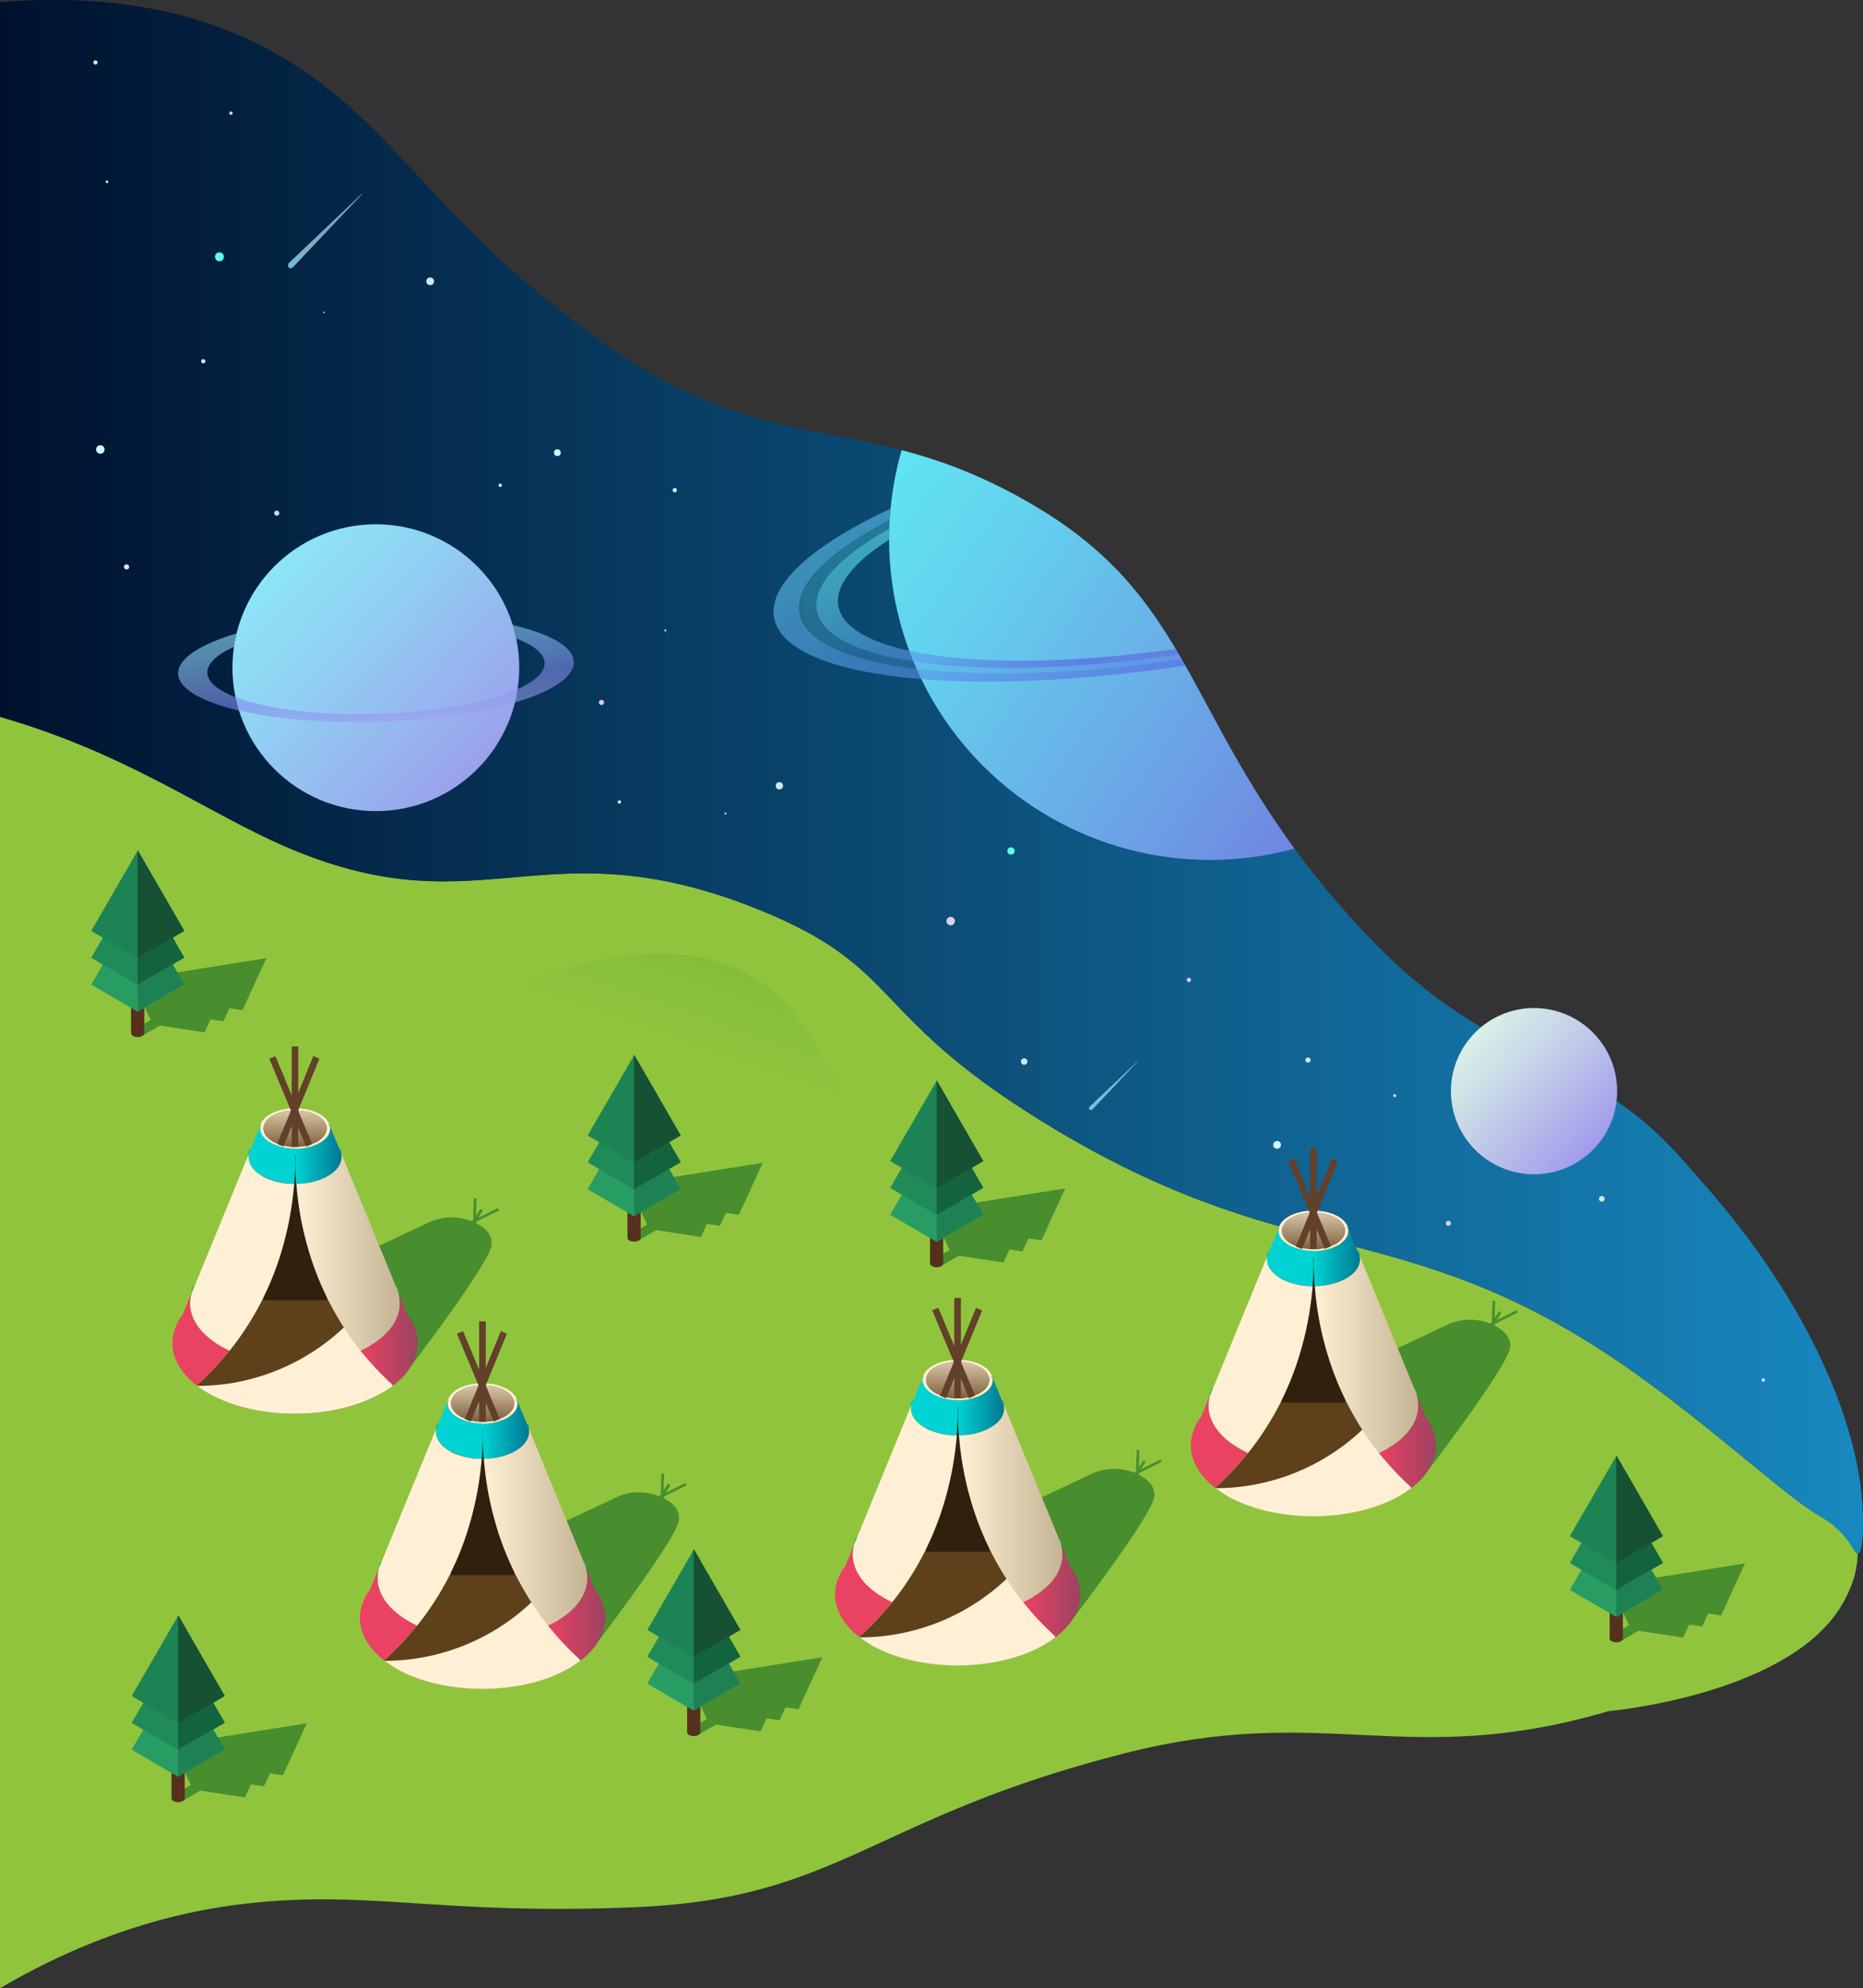 <?xml version="1.0" encoding="utf-8"?>
<!-- Generator: Adobe Illustrator 23.0.6, SVG Export Plug-In . SVG Version: 6.00 Build 0)  -->
<svg version="1.1" id="Calque_1" xmlns="http://www.w3.org/2000/svg" xmlns:xlink="http://www.w3.org/1999/xlink" x="0px" y="0px"
	 viewBox="0 0 874.4 932.9" style="enable-background:new 0 0 874.4 932.9;" xml:space="preserve">
<rect x="0" y="0" width="874.4" height="932.9" fill="#333333" stroke="none"/>
<style type="text/css">
	.st0{fill:#90C43D;}
	.st1{fill:url(#SVGID_1_);}
	.st2{fill:url(#SVGID_2_);}
	.st3{clip-path:url(#SVGID_4_);}
	.st4{fill:url(#SVGID_5_);}
	.st5{opacity:0.6;fill:url(#SVGID_6_);enable-background:new    ;}
	.st6{opacity:0.3;fill:url(#SVGID_7_);enable-background:new    ;}
	.st7{opacity:0.6;fill:url(#SVGID_8_);enable-background:new    ;}
	.st8{fill:none;}
	.st9{fill:#D1E8F2;}
	.st10{fill:#D6D0EF;}
	.st11{fill:#DAC7FF;}
	.st12{fill:#CAFBFF;}
	.st13{fill:#57FFEF;}
	.st14{opacity:0.8;fill:url(#SVGID_9_);enable-background:new    ;}
	.st15{opacity:0.8;fill:url(#SVGID_10_);enable-background:new    ;}
	.st16{fill:url(#SVGID_11_);}
	.st17{fill:#488E2E;}
	.st18{fill:#5E401B;}
	.st19{fill:#FFEFD4;}
	.st20{fill:#30200E;}
	.st21{fill:url(#SVGID_12_);}
	.st22{fill:none;stroke:#10BF7C;stroke-miterlimit:10;}
	.st23{fill:#00D3D3;}
	.st24{fill:#EA4262;}
	.st25{fill:url(#SVGID_13_);}
	.st26{fill:url(#SVGID_14_);}
	.st27{fill:url(#SVGID_15_);}
	.st28{fill:#634029;}
	.st29{fill:url(#SVGID_16_);}
	.st30{fill:url(#SVGID_17_);}
	.st31{fill:url(#SVGID_18_);}
	.st32{fill:url(#SVGID_19_);}
	.st33{fill:url(#SVGID_20_);}
	.st34{fill:url(#SVGID_21_);}
	.st35{fill:url(#SVGID_22_);}
	.st36{fill:url(#SVGID_23_);}
	.st37{fill:url(#SVGID_24_);}
	.st38{fill:url(#SVGID_25_);}
	.st39{fill:url(#SVGID_26_);}
	.st40{fill:url(#SVGID_27_);}
	.st41{fill:#56301D;}
	.st42{fill:#279D63;}
	.st43{fill:#1E8153;}
	.st44{fill:#208A59;}
	.st45{fill:#13633E;}
	.st46{fill:#1D8354;}
	.st47{fill:#165133;}
	.st48{fill:url(#SVGID_28_);}
	.st49{opacity:0.6;fill:url(#SVGID_29_);enable-background:new    ;}
</style>
<title>random barely visible rift3Fichier 1</title>
<g>
	<g id="Calque_1-2">
		<path class="st0" d="M868.3,705c0.5,4.6-0.1,7.8-1.9,9.2c-0.3,0.3-0.7,0.5-1.1,0.6c-0.1,0.1-0.2,0.2-0.3,0.2
			c-2.1,1.3-5.3,0.2-9.3-2.7c-15.9-8.7-45.8-37.1-83.6-64.6C663,568.3,611.3,599.2,496,530.4c-90.1-53.7-70.3-75.7-140.4-103.8
			c-103.8-41.6-131,13.1-228.6-32.5c-34.9-16.3-70.5-41.5-127-57.8v596.6c45-26.3,83.4-35.5,110-39c61.9-8.1,93.5,5,188,1
			c96.4-4,110.4-41.7,229-72c96-24.6,132.4,8,228-20c0,0,79.3-7,107-46c3.7-5.3,6.6-11.2,8.4-17.4c4.5-17.5-1.5-35.8-2-35.7
			C868.3,703.9,868.3,704.1,868.3,705z"/>
		
			<linearGradient id="SVGID_1_" gradientUnits="userSpaceOnUse" x1="380.242" y1="-589.395" x2="526.902" y2="-1015.665" gradientTransform="matrix(1 0 0 1 0 1100)">
			<stop  offset="0" style="stop-color:#168519;stop-opacity:0"/>
			<stop  offset="0.16" style="stop-color:#188715;stop-opacity:0.18"/>
			<stop  offset="0.57" style="stop-color:#248B13;stop-opacity:0.62"/>
			<stop  offset="0.86" style="stop-color:#2A8E12;stop-opacity:0.89"/>
			<stop  offset="1" style="stop-color:#2B8F11"/>
		</linearGradient>
		<path class="st1" d="M214,476c82.2-44,124.2-25.9,137-19c27.3,14.8,32.2,40.1,61,78c30.3,39.9,67.9,68.8,107,90"/>
		
			<linearGradient id="SVGID_2_" gradientUnits="userSpaceOnUse" x1="0" y1="-735.474" x2="874.394" y2="-735.474" gradientTransform="matrix(1 0 0 1 0 1100)">
			<stop  offset="2.663895e-07" style="stop-color:#00112D"/>
			<stop  offset="1" style="stop-color:#1788BF"/>
		</linearGradient>
		<path class="st2" d="M127,394.1c97.7,45.6,124.9-9.1,228.6,32.5c70,28.1,50.3,50,140.5,103.8c115.3,68.8,167,37.9,276.1,117.3
			c37.8,27.5,67.6,55.9,83.5,64.6c3,1.9,5.8,4.1,8.3,6.7c5.3,5.6,6.5,10.2,8,10c2.5-0.4,2.8-14.4,2-25c-2.9-37.5-25-92.1-73-147
			c-13.1-15-21.5-24.9-36-35.9c-39.3-29.7-74.5-29.2-127-86.1c-83.5-90.4-71.9-150.4-153-198c-80.1-47-120.8-18.3-203-77
			c-81.4-58.1-94.9-101.4-151-134C105,10.9,63.8-4.2,0,1v335.4C56.5,352.6,92.1,377.8,127,394.1z"/>
		<g>
			<g>
				<g>
					<g>
						<defs>
							<path id="SVGID_3_" d="M127,394.1c97.7,45.6,124.9-9.1,228.6,32.5c70,28.1,50.3,50,140.5,103.8
								c115.3,68.8,167,37.9,276.1,117.3c37.8,27.5,67.6,55.9,83.5,64.6c4,2.9,7.1,3.9,9.3,2.7c0.1-0.1,0.2-0.1,0.3-0.2
								c0.4-0.1,0.8-0.4,1.1-0.6c1.8-1.5,2.3-4.6,1.9-9.2c0.3-25.5-23-92.3-67.3-148c-56.4-70.9-95.2-48.5-163-122
								c-83.5-90.4-71.9-150.4-153-198c-80.1-47-120.8-18.3-203-77c-81.4-58.1-94.9-101.4-151-134C105,10.9,63.8-4.2,0,1v335.4
								C56.5,352.6,92.1,377.8,127,394.1z"/>
						</defs>
						<clipPath id="SVGID_4_">
							<use xlink:href="#SVGID_3_"  style="overflow:visible;"/>
						</clipPath>
						<g class="st3">
							
								<linearGradient id="SVGID_5_" gradientUnits="userSpaceOnUse" x1="-705.615" y1="246.957" x2="-918.611" y2="33.952" gradientTransform="matrix(0.984 -0.178 0.178 0.984 1342.156 -29.506)">
								<stop  offset="0" style="stop-color:#7377DE"/>
								<stop  offset="0.31" style="stop-color:#6C9EE5"/>
								<stop  offset="0.77" style="stop-color:#63D2EE"/>
								<stop  offset="1" style="stop-color:#60E6F1"/>
							</linearGradient>
							<circle class="st4" cx="567.9" cy="252.9" r="150.6"/>
							
								<linearGradient id="SVGID_6_" gradientUnits="userSpaceOnUse" x1="-759.743" y1="282.796" x2="-865.133" y2="-3.634" gradientTransform="matrix(0.984 -0.178 0.178 0.984 1342.156 -29.506)">
								<stop  offset="0" style="stop-color:#7377DE"/>
								<stop  offset="0.32" style="stop-color:#515DDE"/>
								<stop  offset="0.61" style="stop-color:#589EE7"/>
								<stop  offset="0.87" style="stop-color:#5ED2EE"/>
								<stop  offset="1" style="stop-color:#60E6F1"/>
							</linearGradient>
							<path class="st5" d="M703.5,187.2c0.8,1.6,1.5,3.2,2.3,4.9c31.8,3.8,52.3,12.7,54.7,26.1c5.2,29-76.7,68.1-183,87.3
								s-196.9,11.2-202.1-17.8c-2.4-13.4,13.7-28.9,42.1-43.6c0.1-1.8,0.2-3.6,0.4-5.4c-36.3,17-57.4,35.4-54.6,51.1
								c5.6,30.9,101.7,39.3,214.7,18.9s200-61.9,194.5-92.7C769.7,200.4,743.4,190.5,703.5,187.2z"/>
							
								<linearGradient id="SVGID_7_" gradientUnits="userSpaceOnUse" x1="-782.875" y1="219.487" x2="-840.981" y2="61.575" gradientTransform="matrix(0.984 -0.178 0.178 0.984 1342.156 -29.506)">
								<stop  offset="0" style="stop-color:#7377DE"/>
								<stop  offset="0.32" style="stop-color:#515DDE"/>
								<stop  offset="0.61" style="stop-color:#589EE7"/>
								<stop  offset="0.87" style="stop-color:#5ED2EE"/>
								<stop  offset="1" style="stop-color:#60E6F1"/>
							</linearGradient>
							<path class="st6" d="M705.8,192.1c0.5,1.2,1,2.3,1.5,3.5c26.3,4.1,43.1,12.2,45.2,24c5,27.8-73.5,65.2-175.4,83.6
								s-188.6,10.8-193.6-17c-2.1-11.8,10.7-25.3,34-38.3c0-1.3,0.1-2.5,0.2-3.8c-28.5,14.7-44.5,30.2-42.1,43.6
								c5.2,29,95.7,37,202,17.8s188.3-58.3,183.1-87.3C758,204.8,737.5,196,705.8,192.1z"/>
							
								<linearGradient id="SVGID_8_" gradientUnits="userSpaceOnUse" x1="-794.215" y1="207.453" x2="-829.915" y2="74.22" gradientTransform="matrix(0.984 -0.178 0.178 0.984 1342.156 -29.506)">
								<stop  offset="0" style="stop-color:#7377DE"/>
								<stop  offset="0.32" style="stop-color:#515DDE"/>
								<stop  offset="0.61" style="stop-color:#589EE7"/>
								<stop  offset="0.87" style="stop-color:#5ED2EE"/>
								<stop  offset="1" style="stop-color:#60E6F1"/>
							</linearGradient>
							<path class="st7" d="M707.3,195.6c0.7,1.6,1.3,3.2,1.9,4.9c19.4,4.2,31.5,11.3,33.3,20.9c4.7,26.3-69.5,61.7-165.9,79.1
								s-178.4,10.2-183.1-16.1c-1.7-9.6,7.1-20.5,23.8-31.2c0-1.8,0-3.5,0.1-5.2c-23.2,13-36.1,26.5-34,38.3
								c5,27.8,91.7,35.4,193.6,17s180.5-55.8,175.4-83.5C750.3,207.9,733.6,199.7,707.3,195.6z"/>
						</g>
					</g>
				</g>
			</g>
		</g>
		<rect x="94.4" y="168.5" class="st8" width="2" height="2"/>
		<circle class="st9" cx="95.4" cy="169.5" r="1"/>
		<rect x="234" y="226.9" class="st8" width="1.6" height="1.6"/>
		<circle class="st9" cx="234.8" cy="227.7" r="0.8"/>
		<rect x="364" y="366.9" class="st8" width="3.5" height="3.5"/>
		<circle class="st9" cx="365.8" cy="368.7" r="1.7"/>
		<rect x="612.8" y="496.2" class="st8" width="2.3" height="2.3"/>
		<circle class="st9" cx="613.9" cy="497.4" r="1.2"/>
		<rect x="58.2" y="264.9" class="st8" width="2.3" height="2.3"/>
		<circle class="st9" cx="59.4" cy="266" r="1.2"/>
		<rect x="289.9" y="375.5" class="st8" width="1.7" height="1.7"/>
		<circle class="st9" cx="290.7" cy="376.3" r="0.8"/>
		<rect x="750.5" y="561.2" class="st8" width="2.5" height="2.5"/>
		<circle class="st9" cx="751.8" cy="562.5" r="1.3"/>
		<rect x="826.9" y="646.7" class="st8" width="1.5" height="1.5"/>
		<circle class="st9" cx="827.6" cy="647.5" r="0.8"/>
		<rect x="479.1" y="496.6" class="st8" width="3" height="3"/>
		<circle class="st9" cx="480.7" cy="498.1" r="1.5"/>
		<rect x="43.8" y="28.4" class="st8" width="2" height="2"/>
		<circle class="st9" cx="44.8" cy="29.3" r="1"/>
		<rect x="200" y="130.2" class="st8" width="3.6" height="3.6"/>
		<circle class="st9" cx="201.9" cy="132" r="1.8"/>
		<rect x="128.7" y="239.6" class="st8" width="2.4" height="2.4"/>
		<circle class="st10" cx="129.9" cy="240.8" r="1.2"/>
		<rect x="311.8" y="295.2" class="st8" width="1.1" height="1.1"/>
		<circle class="st10" cx="312.3" cy="295.8" r="0.5"/>
		<rect x="444.2" y="430.2" class="st8" width="4" height="4"/>
		<circle class="st10" cx="446.2" cy="432.2" r="2"/>
		<rect x="557" y="458.8" class="st8" width="2" height="2"/>
		<circle class="st10" cx="558" cy="459.8" r="1"/>
		<rect x="653.9" y="513.4" class="st8" width="1.4" height="1.4"/>
		<circle class="st10" cx="654.6" cy="514.1" r="0.7"/>
		<rect x="678.6" y="572.7" class="st8" width="2.5" height="2.5"/>
		<circle class="st10" cx="679.8" cy="574" r="1.2"/>
		<rect x="179.4" y="288.8" class="st8" width="3.5" height="3.5"/>
		<circle class="st11" cx="181.2" cy="290.6" r="1.8"/>
		<rect x="281.1" y="328.4" class="st8" width="2.3" height="2.3"/>
		<circle class="st11" cx="282.3" cy="329.6" r="1.2"/>
		<rect x="107.6" y="52.3" class="st8" width="1.6" height="1.6"/>
		<circle class="st11" cx="108.4" cy="53.1" r="0.8"/>
		<rect x="260" y="210.8" class="st8" width="3.3" height="3.3"/>
		<circle class="st12" cx="261.6" cy="212.4" r="1.6"/>
		<rect x="315.8" y="229.1" class="st8" width="1.9" height="1.9"/>
		<circle class="st12" cx="316.7" cy="230" r="1"/>
		<rect x="597.5" y="535.4" class="st8" width="3.7" height="3.7"/>
		<circle class="st12" cx="599.4" cy="537.2" r="1.8"/>
		<rect x="49.6" y="84.7" class="st8" width="1.1" height="1.1"/>
		<circle class="st12" cx="50.2" cy="85.3" r="0.6"/>
		<rect x="45.2" y="208.9" class="st8" width="4" height="4"/>
		<circle class="st12" cx="47.1" cy="210.9" r="2"/>
		<rect x="340" y="381.2" class="st8" width="1" height="1"/>
		<circle class="st13" cx="340.5" cy="381.7" r="0.5"/>
		<rect x="151.6" y="146.1" class="st8" width="0.8" height="0.8"/>
		<circle class="st13" cx="152.1" cy="146.6" r="0.4"/>
		<rect x="100.9" y="118.4" class="st8" width="4.2" height="4.2"/>
		<circle class="st13" cx="103" cy="120.5" r="2.1"/>
		<rect x="472.8" y="397.6" class="st8" width="3.5" height="3.5"/>
		<circle class="st13" cx="474.5" cy="399.3" r="1.7"/>
		
			<linearGradient id="SVGID_9_" gradientUnits="userSpaceOnUse" x1="135.09" y1="-991.559" x2="171.23" y2="-991.559" gradientTransform="matrix(1 0 0 1 0 1100)">
			<stop  offset="0" style="stop-color:#8FDBF5"/>
			<stop  offset="2.000000e-02" style="stop-color:#91DCF5;stop-opacity:0.99"/>
			<stop  offset="0.69" style="stop-color:#E0F5FC;stop-opacity:0.71"/>
			<stop  offset="1" style="stop-color:#FFFFFF;stop-opacity:0.6"/>
		</linearGradient>
		<path class="st14" d="M135.5,123.5L169.7,91c0.1-0.1,0.1-0.1,0.2,0s0.1,0.1,0,0.2l-32.5,34.3c-0.6,0.5-1.4,0.5-2-0.1
			C135.1,124.9,135.1,124.1,135.5,123.5L135.5,123.5z"/>
		
			<linearGradient id="SVGID_10_" gradientUnits="userSpaceOnUse" x1="511.1" y1="-590.504" x2="534.82" y2="-590.504" gradientTransform="matrix(1 0 0 1 0 1100)">
			<stop  offset="0" style="stop-color:#8FDBF5"/>
			<stop  offset="2.000000e-02" style="stop-color:#91DCF5;stop-opacity:0.99"/>
			<stop  offset="0.69" style="stop-color:#E0F5FC;stop-opacity:0.71"/>
			<stop  offset="1" style="stop-color:#FFFFFF;stop-opacity:0.6"/>
		</linearGradient>
		<path class="st15" d="M511.4,519.3l22.5-21.3h0.1l0,0v0.1l-21.3,22.5c-0.3,0.4-0.9,0.4-1.3,0C511,520.3,511,519.7,511.4,519.3
			L511.4,519.3z"/>
		
			<linearGradient id="SVGID_11_" gradientUnits="userSpaceOnUse" x1="748.384" y1="-561.207" x2="689.614" y2="-616.587" gradientTransform="matrix(1 0 0 1 0 1100)">
			<stop  offset="0" style="stop-color:#A19BEC"/>
			<stop  offset="0.15" style="stop-color:#ABAAEB"/>
			<stop  offset="0.72" style="stop-color:#CDDEE7"/>
			<stop  offset="1" style="stop-color:#DAF2E5"/>
		</linearGradient>
		<circle class="st16" cx="720" cy="512" r="39"/>
		<path class="st17" d="M701.5,622v-0.7l10.8-5.4l-0.6-1.1l-9.2,4.6l2.2-3.5l-1.1-0.7l-2.1,3.3l0.3-8.1h-1.3l-0.3,10.1l-1,0.5
			c-0.6-0.2-1-0.4-1.2-0.5c-5.8-1.9-12-1.7-17.6,0.6l-78.8,37l69.1,31.3c5.5-7.2,37.3-49.3,38.1-57.2c0.1-0.9,0-1.8-0.2-2.7
			C707.8,625.9,704.3,623.4,701.5,622z"/>
		<path class="st18" d="M662.6,698.1c-1.7,1.3-3.5,2.5-5.4,3.6c-22.4,12.9-59,12.9-81.4,0c-1.9-1.1-3.7-2.3-5.4-3.6
			c16-14.4,28.5-32.4,36.2-52.6c6.6-0.7,13.3-0.7,19.9,0c3.5,9.1,8,17.8,13.3,26C646.2,681.4,653.9,690.3,662.6,698.1z"/>
		<path class="st19" d="M662.4,698.3c-1.9-3.9-4.1-8.1-6.7-12.4c-3.9-6.4-8.3-12.5-13.1-18.2c-18.9,19.5-44.9,30.6-72.1,30.6
			c1.7,1.2,3.4,2.4,5.2,3.5c22.4,12.9,59,12.9,81.4,0C659,700.7,660.7,699.5,662.4,698.3z"/>
		<rect x="601.6" y="589.8" class="st20" width="29.7" height="68.3"/>
		<path class="st19" d="M628.1,584.2c-3.6,1.9-7.5,2.8-11.6,2.8l0,0c-4.1,0.1-8.1-0.9-11.7-2.8c-3.8-2.2-5.3-5.2-4.6-8.1
			c0.5-2,2-3.8,4.6-5.3c6.4-3.7,16.9-3.7,23.3,0c2.6,1.5,4.1,3.4,4.6,5.3C633.5,579,631.9,582,628.1,584.2z"/>
		<path class="st18" d="M627,583.6c-3.2,1.7-6.8,2.6-10.4,2.5l0,0c-3.7,0.1-7.3-0.8-10.6-2.5c-3.4-2-4.8-4.7-4.2-7.3
			c0.7-2.1,2.2-3.8,4.2-4.8c5.8-3.3,15.3-3.3,21,0c2,1,3.5,2.7,4.2,4.8C631.8,578.9,630.4,581.6,627,583.6z"/>
		
			<linearGradient id="SVGID_12_" gradientUnits="userSpaceOnUse" x1="616.5" y1="-508.276" x2="616.5" y2="-537.886" gradientTransform="matrix(1 0 0 1 0 1100)">
			<stop  offset="0" style="stop-color:#5E401B"/>
			<stop  offset="1" style="stop-color:#FFEFD4"/>
		</linearGradient>
		<path class="st21" d="M627,583.6c-3.2,1.7-6.8,2.6-10.4,2.5l0,0c-3.7,0.1-7.3-0.8-10.6-2.5c-3.4-2-4.8-4.7-4.2-7.3
			c0.7-2.1,2.2-3.8,4.2-4.8c5.8-3.3,15.3-3.3,21,0c2,1,3.5,2.7,4.2,4.8C631.8,578.9,630.4,581.6,627,583.6z"/>
		<path class="st22" d="M569.2,651.8l-1,2.4C568.4,653.4,568.8,652.6,569.2,651.8z"/>
		<path class="st22" d="M664.7,654.1c-0.3-0.7-0.6-1.5-0.9-2.2C664.2,652.6,664.5,653.4,664.7,654.1z"/>
		<path class="st22" d="M595.7,587.2l-0.7,1.7C595.1,588.3,595.4,587.7,595.7,587.2z"/>
		<path class="st22" d="M638,588.9l-0.7-1.7C637.6,587.8,637.8,588.3,638,588.9z"/>
		<path class="st22" d="M616.5,569v0.9l-0.3-0.6l-0.1-0.3L616.5,569L616.5,569z"/>
		<path class="st23" d="M616.5,594.1c-0.1,2.9-0.2,6-0.5,9.4c-5.2,0-10.4-1.2-15-3.7c-5-2.9-7.1-6.9-6.1-10.7l0.1-0.3l0.7-1.7
			l4.5-11.1c-0.5,2,0.1,4.1,1.5,5.6c0.9,1,1.9,1.9,3.1,2.5c3.6,1.9,7.6,2.9,11.7,2.8C616.5,589.1,616.5,591.5,616.5,594.1z"/>
		<path class="st19" d="M616.1,603.5c-0.8,9.4-2.4,18.8-4.9,27.9c-1.3,4.8-2.8,9.5-4.6,14.1c-3.5,9.1-8,17.8-13.4,26
			c-2.4,3.7-4.9,7.1-7.5,10.3c-1.4-0.7-2.8-1.4-4.1-2.1c-11.4-6.6-16-15.6-13.8-24.2c0.1-0.4,0.2-0.8,0.4-1.3l1-2.4l25.8-62.9
			l-0.1,0.3c-1,3.8,1.1,7.8,6.1,10.7C605.7,602.3,610.8,603.6,616.1,603.5z"/>
		<path class="st24" d="M585.7,681.8c-4.7,5.8-9.8,11.3-15.4,16.3c-8.2-6.4-12-14.1-11.3-21.7c0.5-4.3,2.1-8.3,4.8-11.7l4.3-10.6
			c-0.1,0.4-0.3,0.8-0.4,1.3c-2.2,8.6,2.5,17.6,13.8,24.2C583,680.5,584.3,681.2,585.7,681.8z"/>
		<line class="st22" x1="600.3" y1="575.9" x2="600.2" y2="576.1"/>
		
			<linearGradient id="SVGID_13_" gradientUnits="userSpaceOnUse" x1="638.285" y1="-510.054" x2="616.576" y2="-510.054" gradientTransform="matrix(1 0 0 1 0 1100)">
			<stop  offset="0" style="stop-color:#007793"/>
			<stop  offset="1" style="stop-color:#00D3D3"/>
		</linearGradient>
		<path class="st25" d="M631.9,599.9c-4.6,2.4-9.7,3.7-14.9,3.7c-0.2-3-0.4-6.2-0.4-9.4c0.1-2.6,0-5,0-7.1c4,0.1,8-0.9,11.6-2.8
			c1.2-0.7,2.2-1.5,3.1-2.5c1.4-1.5,2-3.6,1.5-5.6c1.5,3.7,3,7.4,4.5,11.1l0.7,1.7c0,0.1,0.1,0.2,0.1,0.3
			C639,593,637,597,631.9,599.9z"/>
		
			<linearGradient id="SVGID_14_" gradientUnits="userSpaceOnUse" x1="665.693" y1="-464.654" x2="617.029" y2="-464.654" gradientTransform="matrix(1 0 0 1 0 1100)">
			<stop  offset="0" style="stop-color:#C4B494"/>
			<stop  offset="1" style="stop-color:#FFEFD4"/>
		</linearGradient>
		<path class="st26" d="M651.3,679.7c-1.3,0.8-2.7,1.5-4.1,2.1c-2.5-3.1-5-6.5-7.4-10.3c-5.3-8.2-9.8-16.9-13.3-26
			c-1.8-4.6-3.3-9.3-4.6-14.1c-2.5-9.1-4.1-18.5-4.8-27.9c5.2,0,10.3-1.2,14.9-3.7c5-2.9,7.1-6.9,6.1-10.7c0-0.1,0-0.2-0.1-0.3
			l25.9,63c0.3,0.7,0.6,1.5,0.9,2.2c0.2,0.5,0.3,0.9,0.4,1.4C667.3,664.1,662.7,673.1,651.3,679.7z"/>
		
			<linearGradient id="SVGID_15_" gradientUnits="userSpaceOnUse" x1="673.982" y1="-423.854" x2="647.2" y2="-423.854" gradientTransform="matrix(1 0 0 1 0 1100)">
			<stop  offset="0" style="stop-color:#9C4262"/>
			<stop  offset="1" style="stop-color:#EA4262"/>
		</linearGradient>
		<path class="st27" d="M662.6,698.1c-5.6-5-10.7-10.5-15.4-16.3c1.4-0.7,2.8-1.4,4.1-2.1c11.4-6.6,16-15.6,13.8-24.2
			c-0.1-0.5-0.2-0.9-0.4-1.4l4.4,10.7l0,0c2.7,3.4,4.3,7.4,4.8,11.6l0,0C674.6,684.1,670.8,691.8,662.6,698.1z"/>
		<path class="st22" d="M632.7,576.1l-0.1-0.3"/>
		<path class="st22" d="M662.6,698.1L662.6,698.1"/>
		<path class="st22" d="M616.5,587L616.5,587"/>
		<path class="st22" d="M570.3,698.1L570.3,698.1"/>
		<path class="st22" d="M616.5,587L616.5,587"/>
		
			<rect x="595.7" y="563" transform="matrix(0.38 -0.925 0.925 0.38 -138.942 921.997)" class="st28" width="44.6" height="3.1"/>
		
			<rect x="612.7" y="542.4" transform="matrix(0.923 -0.386 0.386 0.923 -170.309 280.616)" class="st28" width="3.1" height="44.7"/>
		<rect x="614.9" y="539" class="st28" width="3.1" height="47.1"/>
		<path class="st17" d="M534.5,692v-0.7l10.8-5.4l-0.6-1.1l-9.2,4.6l2.2-3.5l-1.1-0.7l-2.1,3.3l0.3-8.1h-1.3l-0.3,10.1l-1,0.5
			c-0.6-0.2-1-0.4-1.2-0.5c-5.8-1.9-12-1.7-17.6,0.6l-78.8,37l69.1,31.3c5.5-7.2,37.3-49.3,38.1-57.2c0.1-0.9,0-1.8-0.2-2.7
			C540.8,695.9,537.3,693.4,534.5,692z"/>
		<path class="st18" d="M495.6,768.1c-1.7,1.3-3.5,2.5-5.4,3.6c-22.4,12.9-59,12.9-81.4,0c-1.9-1.1-3.7-2.3-5.4-3.6
			c16-14.4,28.5-32.4,36.2-52.6c6.6-0.7,13.3-0.7,19.9,0c3.5,9.1,8,17.8,13.3,26C479.2,751.4,486.9,760.3,495.6,768.1z"/>
		<path class="st19" d="M495.4,768.3c-1.9-3.9-4.1-8.1-6.7-12.4c-3.9-6.4-8.3-12.5-13.1-18.2c-18.9,19.5-44.9,30.6-72.1,30.6
			c1.7,1.2,3.4,2.4,5.2,3.5c22.4,12.9,59,12.9,81.4,0C492,770.7,493.7,769.5,495.4,768.3z"/>
		<rect x="434.6" y="659.8" class="st20" width="29.7" height="68.3"/>
		<path class="st19" d="M461.1,654.2c-3.6,1.9-7.5,2.8-11.6,2.8l0,0c-4.1,0.1-8.1-0.9-11.7-2.8c-3.8-2.2-5.4-5.2-4.6-8.1
			c0.5-2,2-3.8,4.6-5.3c6.4-3.7,16.9-3.7,23.3,0c2.6,1.5,4.1,3.4,4.6,5.3C466.5,649,464.9,652,461.1,654.2z"/>
		<path class="st18" d="M460,653.6c-3.2,1.7-6.8,2.6-10.4,2.5l0,0c-3.7,0.1-7.3-0.8-10.6-2.5c-3.4-2-4.8-4.7-4.2-7.3
			c0.7-2.1,2.2-3.8,4.2-4.8c5.8-3.3,15.3-3.3,21,0c2,1,3.5,2.7,4.2,4.8C464.8,648.9,463.4,651.6,460,653.6z"/>
		
			<linearGradient id="SVGID_16_" gradientUnits="userSpaceOnUse" x1="449.5" y1="-438.276" x2="449.5" y2="-467.886" gradientTransform="matrix(1 0 0 1 0 1100)">
			<stop  offset="0" style="stop-color:#5E401B"/>
			<stop  offset="1" style="stop-color:#FFEFD4"/>
		</linearGradient>
		<path class="st29" d="M460,653.6c-3.2,1.7-6.8,2.6-10.4,2.5l0,0c-3.7,0.1-7.3-0.8-10.6-2.5c-3.4-2-4.8-4.7-4.2-7.3
			c0.7-2.1,2.2-3.8,4.2-4.8c5.8-3.3,15.3-3.3,21,0c2,1,3.5,2.7,4.2,4.8C464.8,648.9,463.4,651.6,460,653.6z"/>
		<path class="st22" d="M402.2,721.8l-1,2.4C401.4,723.4,401.8,722.6,402.2,721.8z"/>
		<path class="st22" d="M497.7,724.1c-0.3-0.7-0.6-1.5-0.9-2.2C497.2,722.6,497.5,723.4,497.7,724.1z"/>
		<path class="st22" d="M428.7,657.2l-0.7,1.7C428.1,658.3,428.4,657.7,428.7,657.2z"/>
		<path class="st22" d="M471,658.9l-0.7-1.7C470.6,657.8,470.8,658.3,471,658.9z"/>
		<path class="st22" d="M449.5,639v0.9l-0.3-0.6l-0.1-0.3L449.5,639L449.5,639z"/>
		<path class="st23" d="M449.5,664.1c-0.1,2.9-0.2,6-0.5,9.4c-5.2,0-10.4-1.2-15-3.7c-5-2.9-7.1-6.9-6.1-10.7l0.1-0.3l0.7-1.7
			l4.5-11.1c-0.5,2,0.1,4.1,1.5,5.6c0.9,1,1.9,1.9,3.1,2.5c3.6,1.9,7.6,2.9,11.7,2.8C449.5,659.1,449.5,661.5,449.5,664.1z"/>
		<path class="st19" d="M449.1,673.5c-0.8,9.4-2.4,18.8-4.9,27.9c-1.3,4.8-2.8,9.5-4.6,14.1c-3.5,9.1-8,17.8-13.4,26
			c-2.4,3.7-4.9,7.1-7.5,10.3c-1.4-0.7-2.8-1.4-4.1-2.1c-11.4-6.6-16-15.6-13.9-24.2c0.1-0.4,0.2-0.8,0.4-1.3l1-2.4l25.8-62.9
			l-0.1,0.3c-1,3.8,1.1,7.8,6.1,10.7C438.7,672.3,443.8,673.6,449.1,673.5z"/>
		<path class="st24" d="M418.7,751.8c-4.7,5.8-9.8,11.3-15.4,16.3c-8.2-6.4-12-14.1-11.3-21.7c0.5-4.3,2.1-8.3,4.8-11.7l4.3-10.6
			c-0.1,0.4-0.3,0.8-0.4,1.3c-2.1,8.6,2.5,17.6,13.9,24.2C416,750.5,417.3,751.2,418.7,751.8z"/>
		<line class="st22" x1="433.3" y1="645.9" x2="433.2" y2="646.1"/>
		
			<linearGradient id="SVGID_17_" gradientUnits="userSpaceOnUse" x1="471.285" y1="-440.054" x2="449.576" y2="-440.054" gradientTransform="matrix(1 0 0 1 0 1100)">
			<stop  offset="0" style="stop-color:#007793"/>
			<stop  offset="1" style="stop-color:#00D3D3"/>
		</linearGradient>
		<path class="st30" d="M464.9,669.9c-4.6,2.4-9.7,3.7-14.9,3.7c-0.2-3-0.4-6.2-0.4-9.4c0.1-2.6,0-5,0-7.1c4,0.1,8-0.9,11.6-2.8
			c1.2-0.7,2.2-1.5,3.1-2.5c1.4-1.5,2-3.6,1.5-5.6c1.5,3.7,3,7.4,4.5,11.1l0.7,1.7c0,0.1,0.1,0.2,0.1,0.3
			C472,663,470,667,464.9,669.9z"/>
		
			<linearGradient id="SVGID_18_" gradientUnits="userSpaceOnUse" x1="498.693" y1="-394.654" x2="450.029" y2="-394.654" gradientTransform="matrix(1 0 0 1 0 1100)">
			<stop  offset="0" style="stop-color:#C4B494"/>
			<stop  offset="1" style="stop-color:#FFEFD4"/>
		</linearGradient>
		<path class="st31" d="M484.3,749.7c-1.3,0.8-2.7,1.5-4.1,2.1c-2.5-3.1-5-6.5-7.4-10.3c-5.3-8.2-9.8-16.9-13.3-26
			c-1.8-4.6-3.3-9.3-4.6-14.1c-2.5-9.1-4.1-18.5-4.8-27.9c5.2,0,10.3-1.2,14.9-3.7c5-2.9,7.1-6.9,6.1-10.7c0-0.1,0-0.2-0.1-0.3
			l25.9,63c0.3,0.7,0.6,1.5,0.9,2.2c0.2,0.5,0.3,0.9,0.4,1.4C500.3,734.1,495.7,743.1,484.3,749.7z"/>
		
			<linearGradient id="SVGID_19_" gradientUnits="userSpaceOnUse" x1="506.982" y1="-353.854" x2="480.19" y2="-353.854" gradientTransform="matrix(1 0 0 1 0 1100)">
			<stop  offset="0" style="stop-color:#9C4262"/>
			<stop  offset="1" style="stop-color:#EA4262"/>
		</linearGradient>
		<path class="st32" d="M495.6,768.1c-5.6-5-10.7-10.5-15.4-16.3c1.4-0.7,2.8-1.4,4.1-2.1c11.4-6.6,16-15.6,13.9-24.2
			c-0.1-0.5-0.2-0.9-0.4-1.4l4.4,10.7l0,0c2.7,3.4,4.3,7.4,4.8,11.6l0,0C507.6,754.1,503.8,761.8,495.6,768.1z"/>
		<path class="st22" d="M465.7,646.1l-0.1-0.3"/>
		<path class="st22" d="M495.6,768.1L495.6,768.1"/>
		<path class="st22" d="M449.5,657L449.5,657"/>
		<path class="st22" d="M403.3,768.1L403.3,768.1"/>
		<path class="st22" d="M449.5,657L449.5,657"/>
		
			<rect x="428.7" y="633" transform="matrix(0.38 -0.925 0.925 0.38 -307.277 810.939)" class="st28" width="44.6" height="3.1"/>
		
			<rect x="445.7" y="612.4" transform="matrix(0.923 -0.386 0.386 0.923 -210.23 221.622)" class="st28" width="3.1" height="44.7"/>
		<rect x="447.9" y="609" class="st28" width="3.1" height="47.1"/>
		<path class="st17" d="M223.5,574v-0.7l10.8-5.4l-0.6-1.1l-9.2,4.6l2.1-3.5l-1.1-0.7l-2.1,3.3l0.3-8.1h-1.3l-0.3,10.1l-1,0.5
			c-0.6-0.2-1-0.4-1.2-0.5c-5.8-1.9-12-1.7-17.6,0.6l-78.8,37l69.1,31.3c5.5-7.2,37.3-49.3,38.1-57.2c0.1-0.9,0-1.8-0.1-2.7
			C229.8,577.9,226.3,575.4,223.5,574z"/>
		<path class="st18" d="M184.6,650.1c-1.7,1.3-3.5,2.5-5.4,3.6c-22.4,12.9-59,12.9-81.4,0c-1.9-1.1-3.7-2.3-5.4-3.6
			c8.7-7.9,16.4-16.8,22.8-26.6c5.4-8.2,9.9-16.9,13.4-26c6.6-0.7,13.3-0.7,19.9,0c3.5,9.1,8,17.8,13.3,26
			C168.2,633.4,175.9,642.3,184.6,650.1z"/>
		<path class="st19" d="M184.4,650.3c-1.9-3.9-4.1-8.1-6.7-12.4c-3.9-6.4-8.3-12.5-13.1-18.2c-18.9,19.5-44.9,30.6-72.1,30.6
			c1.7,1.2,3.4,2.4,5.2,3.4c22.4,12.9,59,12.9,81.4,0C181,652.7,182.7,651.5,184.4,650.3z"/>
		<rect x="123.6" y="541.8" class="st20" width="29.7" height="68.3"/>
		<path class="st19" d="M150.1,536.2c-3.6,1.9-7.5,2.8-11.6,2.8l0,0c-4.1,0.1-8.1-0.9-11.7-2.8c-3.8-2.2-5.3-5.2-4.6-8.1
			c0.5-2,2-3.8,4.6-5.3c6.4-3.7,16.9-3.7,23.3,0c2.6,1.5,4.1,3.4,4.6,5.3C155.5,531,153.9,534,150.1,536.2z"/>
		<path class="st18" d="M149,535.6c-3.2,1.7-6.8,2.6-10.4,2.5l0,0c-3.7,0.1-7.3-0.8-10.6-2.5c-3.4-2-4.8-4.7-4.2-7.3
			c0.7-2.1,2.2-3.8,4.2-4.8c5.8-3.3,15.3-3.3,21,0c2,1,3.5,2.7,4.2,4.8C153.8,530.9,152.4,533.6,149,535.6z"/>
		
			<linearGradient id="SVGID_20_" gradientUnits="userSpaceOnUse" x1="138.5" y1="-556.276" x2="138.5" y2="-585.886" gradientTransform="matrix(1 0 0 1 0 1100)">
			<stop  offset="0" style="stop-color:#5E401B"/>
			<stop  offset="1" style="stop-color:#FFEFD4"/>
		</linearGradient>
		<path class="st33" d="M149,535.6c-3.2,1.7-6.8,2.6-10.4,2.5l0,0c-3.7,0.1-7.3-0.8-10.6-2.5c-3.4-2-4.8-4.7-4.2-7.3
			c0.7-2.1,2.2-3.8,4.2-4.8c5.8-3.3,15.3-3.3,21,0c2,1,3.5,2.7,4.2,4.8C153.8,530.9,152.4,533.6,149,535.6z"/>
		<path class="st22" d="M91.2,603.8l-1,2.4C90.4,605.4,90.8,604.6,91.2,603.8z"/>
		<path class="st22" d="M186.7,606.1c-0.3-0.7-0.6-1.5-0.9-2.2C186.2,604.6,186.5,605.4,186.7,606.1z"/>
		<path class="st22" d="M117.7,539.2l-0.7,1.7C117.1,540.3,117.4,539.7,117.7,539.2z"/>
		<path class="st22" d="M160,540.9l-0.7-1.7C159.6,539.8,159.8,540.3,160,540.9z"/>
		<path class="st22" d="M138.5,521v0.9l-0.3-0.6l-0.1-0.3L138.5,521L138.5,521z"/>
		<path class="st23" d="M138.6,546.1c-0.1,2.9-0.2,6-0.5,9.4c-5.2,0-10.4-1.2-15-3.7c-5.1-2.9-7.1-6.9-6.1-10.7l0.1-0.3l0.7-1.7
			l4.5-11.1c-0.5,2,0.1,4.1,1.5,5.6c0.9,1,1.9,1.9,3.1,2.5c3.6,1.9,7.6,2.9,11.7,2.8C138.5,541.1,138.5,543.5,138.6,546.1z"/>
		<path class="st19" d="M138.1,555.5c-0.8,9.4-2.4,18.8-4.9,27.9c-1.3,4.8-2.8,9.5-4.6,14.1c-3.5,9.1-8,17.8-13.4,26
			c-2.4,3.7-4.9,7.1-7.5,10.3c-1.4-0.7-2.8-1.4-4.1-2.1c-11.4-6.6-16-15.6-13.8-24.2c0.1-0.4,0.2-0.8,0.4-1.3l1-2.4l25.8-62.9
			l-0.1,0.3c-1,3.8,1.1,7.8,6.1,10.7C127.7,554.3,132.8,555.6,138.1,555.5z"/>
		<path class="st24" d="M107.7,633.8c-4.7,5.8-9.8,11.3-15.4,16.3c-8.2-6.4-12-14.1-11.3-21.7c0.5-4.3,2.1-8.3,4.8-11.7l4.3-10.6
			c-0.1,0.4-0.3,0.8-0.4,1.3c-2.2,8.6,2.5,17.6,13.8,24.2C105,632.5,106.3,633.2,107.7,633.8z"/>
		<line class="st22" x1="122.3" y1="527.9" x2="122.2" y2="528.1"/>
		
			<linearGradient id="SVGID_21_" gradientUnits="userSpaceOnUse" x1="160.285" y1="-558.054" x2="138.57" y2="-558.054" gradientTransform="matrix(1 0 0 1 0 1100)">
			<stop  offset="0" style="stop-color:#007793"/>
			<stop  offset="1" style="stop-color:#00D3D3"/>
		</linearGradient>
		<path class="st34" d="M153.9,551.9c-4.6,2.4-9.7,3.7-14.9,3.7c-0.2-3-0.4-6.2-0.4-9.4c0.1-2.6,0-5,0-7.1c4,0.1,8-0.9,11.6-2.8
			c1.2-0.7,2.2-1.5,3.1-2.5c1.4-1.5,2-3.6,1.5-5.6c1.5,3.7,3,7.4,4.6,11.1l0.7,1.7c0,0.1,0.1,0.2,0.1,0.3
			C161,545,159,549,153.9,551.9z"/>
		
			<linearGradient id="SVGID_22_" gradientUnits="userSpaceOnUse" x1="187.693" y1="-512.654" x2="139.029" y2="-512.654" gradientTransform="matrix(1 0 0 1 0 1100)">
			<stop  offset="0" style="stop-color:#C4B494"/>
			<stop  offset="1" style="stop-color:#FFEFD4"/>
		</linearGradient>
		<path class="st35" d="M173.3,631.7c-1.3,0.8-2.7,1.5-4.1,2.1c-2.5-3.1-5-6.5-7.4-10.3c-5.3-8.2-9.8-16.9-13.3-26
			c-1.8-4.6-3.3-9.3-4.6-14.1c-2.5-9.1-4.1-18.5-4.8-27.9c5.2,0,10.3-1.2,14.9-3.7c5-2.9,7.1-6.9,6.1-10.7c0-0.1,0-0.2-0.1-0.3
			l25.9,63c0.3,0.7,0.6,1.5,0.9,2.2c0.2,0.5,0.3,0.9,0.4,1.4C189.3,616.1,184.7,625.1,173.3,631.7z"/>
		
			<linearGradient id="SVGID_23_" gradientUnits="userSpaceOnUse" x1="195.982" y1="-471.854" x2="169.19" y2="-471.854" gradientTransform="matrix(1 0 0 1 0 1100)">
			<stop  offset="0" style="stop-color:#9C4262"/>
			<stop  offset="1" style="stop-color:#EA4262"/>
		</linearGradient>
		<path class="st36" d="M184.6,650.1c-5.6-5-10.7-10.5-15.4-16.3c1.4-0.7,2.8-1.4,4.1-2.1c11.4-6.6,16-15.6,13.9-24.2
			c-0.1-0.5-0.2-0.9-0.4-1.4l4.4,10.7l0,0c2.7,3.4,4.3,7.4,4.8,11.6l0,0C196.6,636.1,192.8,643.8,184.6,650.1z"/>
		<path class="st22" d="M154.7,528.1l-0.1-0.3"/>
		<path class="st22" d="M184.6,650.1L184.6,650.1"/>
		<path class="st22" d="M138.6,539L138.6,539"/>
		<path class="st22" d="M92.3,650.1L92.3,650.1"/>
		<path class="st22" d="M138.6,539L138.6,539"/>
		
			<rect x="117.8" y="515" transform="matrix(0.38 -0.925 0.925 0.38 -391.032 450.068)" class="st28" width="44.6" height="3.1"/>
		
			<rect x="134.7" y="494.3" transform="matrix(0.923 -0.386 0.386 0.923 -188.743 92.533)" class="st28" width="3.1" height="44.7"/>
		<rect x="136.9" y="491" class="st28" width="3.1" height="47.1"/>
		<path class="st17" d="M311.5,703v-0.7l10.8-5.4l-0.6-1.1l-9.2,4.6l2.1-3.5l-1.1-0.7l-2.1,3.3l0.3-8.1h-1.3l-0.3,10.1l-1,0.5
			c-0.6-0.2-1-0.4-1.2-0.5c-5.8-1.9-12-1.7-17.6,0.6l-78.8,37l69.1,31.3c5.5-7.2,37.3-49.3,38.1-57.2c0.1-0.9,0-1.8-0.1-2.7
			C317.8,706.9,314.3,704.4,311.5,703z"/>
		<path class="st18" d="M272.6,779.1c-1.7,1.3-3.5,2.5-5.4,3.6c-22.4,12.9-59.1,12.9-81.4,0c-1.9-1.1-3.7-2.3-5.4-3.6
			c8.7-7.9,16.4-16.8,22.9-26.6c5.4-8.2,9.9-16.9,13.4-26c6.6-0.7,13.3-0.7,19.9,0c3.5,9.1,8,17.8,13.3,26
			C256.2,762.4,263.9,771.3,272.6,779.1z"/>
		<path class="st19" d="M272.4,779.3c-1.9-3.9-4.1-8.1-6.7-12.4c-3.9-6.4-8.3-12.5-13.1-18.2c-18.9,19.5-44.9,30.6-72.1,30.6
			c1.7,1.2,3.4,2.4,5.2,3.5c22.4,12.9,59,12.9,81.4,0C269,781.7,270.7,780.5,272.4,779.3z"/>
		<rect x="211.6" y="670.8" class="st20" width="29.7" height="68.3"/>
		<path class="st19" d="M238.1,665.2c-3.6,1.9-7.5,2.8-11.6,2.8l0,0c-4.1,0.1-8.1-0.9-11.7-2.8c-3.8-2.2-5.4-5.2-4.6-8.1
			c0.5-2,2-3.8,4.6-5.3c6.4-3.7,16.9-3.7,23.3,0c2.6,1.5,4.1,3.4,4.6,5.3C243.5,660,241.9,663,238.1,665.2z"/>
		<path class="st18" d="M237,664.6c-3.2,1.7-6.8,2.6-10.4,2.5l0,0c-3.7,0.1-7.3-0.8-10.6-2.5c-3.4-2-4.8-4.7-4.2-7.3
			c0.7-2.1,2.2-3.8,4.2-4.8c5.8-3.3,15.3-3.3,21,0c2,1,3.5,2.7,4.2,4.8C241.8,659.9,240.4,662.6,237,664.6z"/>
		
			<linearGradient id="SVGID_24_" gradientUnits="userSpaceOnUse" x1="226.5" y1="-427.276" x2="226.5" y2="-456.886" gradientTransform="matrix(1 0 0 1 0 1100)">
			<stop  offset="0" style="stop-color:#5E401B"/>
			<stop  offset="1" style="stop-color:#FFEFD4"/>
		</linearGradient>
		<path class="st37" d="M237,664.6c-3.2,1.7-6.8,2.6-10.4,2.5l0,0c-3.7,0.1-7.3-0.8-10.6-2.5c-3.4-2-4.8-4.7-4.2-7.3
			c0.7-2.1,2.2-3.8,4.2-4.8c5.8-3.3,15.3-3.3,21,0c2,1,3.5,2.7,4.2,4.8C241.8,659.9,240.4,662.6,237,664.6z"/>
		<path class="st22" d="M179.2,732.8l-1,2.4C178.4,734.4,178.8,733.6,179.2,732.8z"/>
		<path class="st22" d="M274.7,735.1c-0.3-0.7-0.6-1.5-0.9-2.2C274.2,733.6,274.5,734.4,274.7,735.1z"/>
		<path class="st22" d="M205.7,668.2l-0.7,1.7C205.1,669.3,205.4,668.7,205.7,668.2z"/>
		<path class="st22" d="M248,669.9l-0.7-1.7C247.6,668.8,247.8,669.3,248,669.9z"/>
		<path class="st22" d="M226.5,650v0.9l-0.3-0.6l-0.1-0.3L226.5,650L226.5,650z"/>
		<path class="st23" d="M226.6,675.1c-0.1,2.9-0.2,6-0.5,9.4c-5.2,0-10.4-1.2-15-3.7c-5-2.9-7.1-6.9-6.1-10.7l0.1-0.3l0.7-1.7
			l4.5-11.1c-0.5,2,0.1,4.1,1.5,5.6c0.9,1,1.9,1.9,3.1,2.5c3.6,1.9,7.6,2.9,11.7,2.8C226.5,670.1,226.5,672.5,226.6,675.1z"/>
		<path class="st19" d="M226.1,684.5c-0.8,9.4-2.4,18.8-4.9,27.9c-1.3,4.8-2.8,9.5-4.6,14.1c-3.5,9.1-8,17.8-13.4,26
			c-2.4,3.7-4.9,7.1-7.5,10.3c-1.4-0.7-2.8-1.4-4.1-2.1c-11.4-6.6-16-15.6-13.9-24.2c0.1-0.4,0.2-0.8,0.4-1.3l1-2.4l25.8-62.9
			l-0.1,0.3c-1,3.8,1.1,7.8,6.1,10.7C215.7,683.3,220.8,684.6,226.1,684.5z"/>
		<path class="st24" d="M195.7,762.8c-4.7,5.8-9.8,11.3-15.4,16.3c-8.2-6.4-12-14.1-11.3-21.7c0.5-4.3,2.1-8.3,4.8-11.7l4.3-10.6
			c-0.1,0.4-0.3,0.8-0.4,1.3c-2.1,8.6,2.5,17.6,13.9,24.2C193,761.5,194.3,762.2,195.7,762.8z"/>
		<line class="st22" x1="210.3" y1="656.9" x2="210.2" y2="657.1"/>
		
			<linearGradient id="SVGID_25_" gradientUnits="userSpaceOnUse" x1="248.285" y1="-429.054" x2="226.57" y2="-429.054" gradientTransform="matrix(1 0 0 1 0 1100)">
			<stop  offset="0" style="stop-color:#007793"/>
			<stop  offset="1" style="stop-color:#00D3D3"/>
		</linearGradient>
		<path class="st38" d="M241.9,680.9c-4.6,2.4-9.7,3.7-14.9,3.7c-0.2-3-0.4-6.2-0.4-9.4c0.1-2.6,0-5,0-7.1c4,0.1,8-0.9,11.6-2.8
			c1.2-0.7,2.2-1.5,3.1-2.5c1.4-1.5,2-3.6,1.5-5.6c1.5,3.7,3,7.4,4.6,11.1l0.7,1.7c0,0.1,0.1,0.2,0.1,0.3
			C249,674,247,678,241.9,680.9z"/>
		
			<linearGradient id="SVGID_26_" gradientUnits="userSpaceOnUse" x1="275.693" y1="-383.654" x2="227.029" y2="-383.654" gradientTransform="matrix(1 0 0 1 0 1100)">
			<stop  offset="0" style="stop-color:#C4B494"/>
			<stop  offset="1" style="stop-color:#FFEFD4"/>
		</linearGradient>
		<path class="st39" d="M261.3,760.7c-1.3,0.8-2.7,1.5-4.1,2.1c-2.5-3.1-5-6.5-7.4-10.3c-5.3-8.2-9.8-16.9-13.3-26
			c-1.8-4.6-3.3-9.3-4.6-14.1c-2.5-9.1-4.1-18.5-4.8-27.9c5.2,0,10.3-1.2,14.9-3.7c5-2.9,7.1-6.9,6.1-10.7c0-0.1,0-0.2-0.1-0.3
			l25.9,63c0.3,0.7,0.6,1.5,0.9,2.2c0.2,0.5,0.3,0.9,0.4,1.4C277.3,745.1,272.7,754.1,261.3,760.7z"/>
		
			<linearGradient id="SVGID_27_" gradientUnits="userSpaceOnUse" x1="283.982" y1="-342.854" x2="257.19" y2="-342.854" gradientTransform="matrix(1 0 0 1 0 1100)">
			<stop  offset="0" style="stop-color:#9C4262"/>
			<stop  offset="1" style="stop-color:#EA4262"/>
		</linearGradient>
		<path class="st40" d="M272.6,779.1c-5.6-5-10.7-10.5-15.4-16.3c1.4-0.7,2.8-1.4,4.1-2.1c11.4-6.6,16-15.6,13.9-24.2
			c-0.1-0.5-0.2-0.9-0.4-1.4l4.4,10.7l0,0c2.7,3.4,4.3,7.4,4.8,11.6l0,0C284.6,765.1,280.8,772.8,272.6,779.1z"/>
		<path class="st22" d="M242.7,657.1l-0.1-0.3"/>
		<path class="st22" d="M272.6,779.1L272.6,779.1"/>
		<path class="st22" d="M226.6,668L226.6,668"/>
		<path class="st22" d="M180.3,779.1L180.3,779.1"/>
		<path class="st22" d="M226.6,668L226.6,668"/>
		
			<rect x="205.8" y="644" transform="matrix(0.38 -0.925 0.925 0.38 -455.779 611.494)" class="st28" width="44.6" height="3.1"/>
		
			<rect x="222.7" y="623.3" transform="matrix(0.923 -0.386 0.386 0.923 -231.688 136.456)" class="st28" width="3.1" height="44.7"/>
		<rect x="224.9" y="620" class="st28" width="3.1" height="47.1"/>
		<path class="st17" d="M358,545.6L346.8,570l-6.1-0.9l-2.8,6.1l-6.1-0.9l-2.8,6.1l-21-3.2l-8.4,4.9c-0.5,0.2-1,0.3-1.5,0.1
			c-0.7-0.1-1.3-0.3-1.9-0.7c-0.5-0.2-0.9-0.6-1.2-1.1c-0.2-0.3-0.1-0.7,0.2-0.9c0,0,0.1,0,0.1-0.1l8.4-4.8l-5.6-12.1l10.5-1.6
			l-1.6-3.5l10.5-1.6l-1.6-3.5L358,545.6z"/>
		<path class="st41" d="M294.5,564.7v16c0,0.6,0.4,1.1,0.9,1.4c1.4,0.7,3,0.7,4.4,0c0.5-0.2,0.9-0.7,0.9-1.3l0,0v-16.1H294.5z"/>
		<path class="st42" d="M297.7,520.2L275.8,558l21.8,12.7l21.9-12.7L297.7,520.2z"/>
		<path class="st43" d="M297.6,520.3v50.3l21.9-12.7l-21.8-37.8L297.6,520.3z"/>
		<path class="st44" d="M297.7,507.6l-21.9,37.8l21.8,12.7l21.9-12.7L297.7,507.6z"/>
		<path class="st45" d="M297.6,507.7V558l21.9-12.7l-21.8-37.8L297.6,507.7z"/>
		<path class="st46" d="M297.7,495l-21.9,37.8l21.8,12.7l21.9-12.7L297.7,495z"/>
		<path class="st47" d="M297.6,495.2v50.3l21.9-12.7L297.7,495L297.6,495.2z"/>
		<path class="st17" d="M125,449.6L113.8,474l-6.1-0.9l-2.8,6.1l-6.1-0.9l-2.8,6.1l-21-3.2l-8.4,4.9c-0.5,0.2-1,0.3-1.5,0.1
			c-0.7-0.1-1.3-0.3-1.9-0.7c-0.5-0.2-0.9-0.6-1.2-1.1c-0.2-0.3-0.1-0.7,0.2-0.9c0,0,0.1,0,0.1-0.1l8.4-4.8l-5.6-12.1l10.5-1.6
			l-1.6-3.5l10.5-1.6l-1.6-3.5L125,449.6z"/>
		<path class="st41" d="M61.5,468.7v16c0,0.6,0.4,1.1,0.9,1.4c1.4,0.7,3,0.7,4.4,0c0.5-0.2,0.9-0.7,0.9-1.3l0,0v-16.1H61.5z"/>
		<path class="st42" d="M64.7,424.2L42.8,462l21.8,12.7L86.5,462L64.7,424.2z"/>
		<path class="st43" d="M64.6,424.3v50.3l21.9-12.7l-21.8-37.8L64.6,424.3z"/>
		<path class="st44" d="M64.7,411.6l-21.9,37.8l21.8,12.7l21.9-12.7L64.7,411.6z"/>
		<path class="st45" d="M64.6,411.7V462l21.9-12.7l-21.8-37.8L64.6,411.7z"/>
		<path class="st46" d="M64.7,399l-21.9,37.8l21.8,12.7l21.9-12.7L64.7,399z"/>
		<path class="st47" d="M64.6,399.2v50.3l21.9-12.7L64.7,399L64.6,399.2z"/>
		<path class="st17" d="M500,557.6L488.8,582l-6.1-0.9l-2.8,6.1l-6.1-0.9l-2.8,6.1l-21-3.2l-8.4,4.9c-0.5,0.2-1,0.3-1.5,0.1
			c-0.7-0.1-1.3-0.3-1.9-0.7c-0.5-0.2-0.9-0.6-1.2-1.1c-0.2-0.3-0.1-0.7,0.2-0.9c0,0,0.1,0,0.1-0.1l8.4-4.8l-5.6-12.1l10.5-1.6
			l-1.6-3.5l10.5-1.6l-1.6-3.5L500,557.6z"/>
		<path class="st41" d="M436.5,576.7v16c0,0.6,0.4,1.1,0.9,1.4c1.4,0.7,3,0.7,4.4,0c0.5-0.2,0.9-0.7,0.9-1.3l0,0v-16.1H436.5z"/>
		<path class="st42" d="M439.7,532.2L417.8,570l21.8,12.7l21.9-12.7L439.7,532.2z"/>
		<path class="st43" d="M439.6,532.3v50.3l21.9-12.7l-21.8-37.8L439.6,532.3z"/>
		<path class="st44" d="M439.7,519.6l-21.9,37.8l21.8,12.7l21.9-12.7L439.7,519.6z"/>
		<path class="st45" d="M439.6,519.7V570l21.9-12.7l-21.8-37.8L439.6,519.7z"/>
		<path class="st46" d="M439.7,507l-21.9,37.8l21.8,12.7l21.9-12.7L439.7,507z"/>
		<path class="st47" d="M439.6,507.2v50.3l21.9-12.7L439.7,507L439.6,507.2z"/>
		<path class="st17" d="M144,808.6L132.8,833l-6.1-0.9l-2.8,6.1l-6.1-0.9l-2.8,6.1l-21-3.2l-8.4,4.9c-0.5,0.2-1,0.3-1.5,0.1
			c-0.7-0.1-1.3-0.3-1.9-0.7c-0.5-0.2-0.9-0.6-1.2-1.1c-0.2-0.3-0.1-0.7,0.2-0.9c0,0,0.1,0,0.1-0.1l8.3-4.8L84,825.5l10.5-1.6
			l-1.6-3.5l10.5-1.6l-1.6-3.5L144,808.6z"/>
		<path class="st41" d="M80.5,827.7v16c0,0.6,0.4,1.1,0.9,1.4c1.4,0.7,3,0.7,4.4,0c0.5-0.2,0.9-0.7,0.9-1.3l0,0v-16L80.5,827.7z"/>
		<path class="st42" d="M83.7,783.2L61.8,821l21.8,12.7l21.9-12.7L83.7,783.2z"/>
		<path class="st43" d="M83.6,783.3v50.3l21.9-12.7l-21.8-37.8L83.6,783.3z"/>
		<path class="st44" d="M83.7,770.6l-21.9,37.8l21.8,12.7l21.9-12.7L83.7,770.6z"/>
		<path class="st45" d="M83.6,770.7V821l21.9-12.7l-21.8-37.8L83.6,770.7z"/>
		<path class="st46" d="M83.7,758l-21.9,37.8l21.8,12.7l21.9-12.7L83.7,758z"/>
		<path class="st47" d="M83.6,758.2v50.3l21.9-12.7L83.7,758L83.6,758.2z"/>
		<path class="st17" d="M386,777.6L374.8,802l-6.1-0.9l-2.8,6.1l-6.1-0.9l-2.8,6.1l-21-3.2l-8.4,4.9c-0.5,0.2-1,0.3-1.5,0.1
			c-0.7-0.1-1.3-0.3-1.9-0.7c-0.5-0.2-0.9-0.6-1.2-1.1c-0.2-0.3-0.1-0.7,0.2-0.9c0,0,0.1,0,0.1-0.1l8.4-4.8l-5.6-12.1l10.5-1.6
			l-1.6-3.5l10.5-1.6l-1.6-3.5L386,777.6z"/>
		<path class="st41" d="M322.5,796.7v16c0,0.6,0.4,1.1,0.9,1.4c1.4,0.7,3,0.7,4.4,0c0.5-0.2,0.9-0.7,0.9-1.3l0,0v-16.1H322.5z"/>
		<path class="st42" d="M325.7,752.2L303.8,790l21.8,12.7l21.9-12.7L325.7,752.2z"/>
		<path class="st43" d="M325.6,752.3v50.3l21.9-12.7l-21.8-37.8L325.6,752.3z"/>
		<path class="st44" d="M325.7,739.6l-21.9,37.8l21.8,12.7l21.9-12.7L325.7,739.6z"/>
		<path class="st45" d="M325.6,739.7V790l21.9-12.7l-21.8-37.8L325.6,739.7z"/>
		<path class="st46" d="M325.7,727l-21.9,37.8l21.8,12.7l21.9-12.7L325.7,727z"/>
		<path class="st47" d="M325.6,727.2v50.3l21.9-12.7L325.7,727L325.6,727.2z"/>
		<path class="st17" d="M819,733.6L807.8,758l-6.1-0.9l-2.8,6.1l-6.1-0.9l-2.8,6.1l-21-3.2l-8.4,4.9c-0.5,0.2-1,0.3-1.5,0.1
			c-0.7-0.1-1.3-0.3-1.9-0.7c-0.5-0.2-0.9-0.6-1.2-1.1c-0.2-0.3-0.1-0.7,0.2-0.9c0,0,0.1,0,0.1-0.1l8.3-4.8l-5.6-12.1l10.5-1.6
			l-1.6-3.5l10.5-1.6l-1.6-3.5L819,733.6z"/>
		<path class="st41" d="M755.5,752.7v16c0,0.6,0.4,1.1,0.9,1.4c1.4,0.7,3,0.7,4.4,0c0.5-0.2,0.9-0.7,0.9-1.3l0,0v-16.1H755.5z"/>
		<path class="st42" d="M758.7,708.2L736.8,746l21.8,12.7l21.9-12.7L758.7,708.2z"/>
		<path class="st43" d="M758.6,708.3v50.3l21.9-12.7l-21.8-37.8L758.6,708.3z"/>
		<path class="st44" d="M758.7,695.6l-21.9,37.8l21.8,12.7l21.9-12.7L758.7,695.6z"/>
		<path class="st45" d="M758.6,695.7V746l21.9-12.7l-21.8-37.8L758.6,695.7z"/>
		<path class="st46" d="M758.7,683l-21.9,37.8l21.8,12.7l21.9-12.7L758.7,683z"/>
		<path class="st47" d="M758.6,683.2v50.3l21.9-12.7L758.7,683L758.6,683.2z"/>
		
			<linearGradient id="SVGID_28_" gradientUnits="userSpaceOnUse" x1="-1289.227" y1="194.796" x2="-1384.367" y2="99.667" gradientTransform="matrix(1 -3.000000e-02 3.000000e-02 1 1509.947 127.11)">
			<stop  offset="0" style="stop-color:#9BA0EC"/>
			<stop  offset="0.65" style="stop-color:#91D0F3"/>
			<stop  offset="1" style="stop-color:#8DE4F6"/>
		</linearGradient>
		<circle class="st48" cx="176.4" cy="313.3" r="67.3"/>
		
			<linearGradient id="SVGID_29_" gradientUnits="userSpaceOnUse" x1="58.7" y1="-721.337" x2="45.8" y2="-769.459" gradientTransform="matrix(0.989 0.149 -0.149 0.989 14.022 1044.136)">
			<stop  offset="0" style="stop-color:#9BA0EC"/>
			<stop  offset="0.32" style="stop-color:#7F89EC"/>
			<stop  offset="0.44" style="stop-color:#829CEE"/>
			<stop  offset="0.82" style="stop-color:#8AD0F4"/>
			<stop  offset="1" style="stop-color:#8DE4F6"/>
		</linearGradient>
		<path class="st49" d="M269.3,310.6c-0.2-7.1-11.1-13.2-28.6-17.3c0.2,0.8,0.5,1.5,0.7,2.3c0.1,0.5,0.3,1.1,0.4,1.7
			c0.2,0.8,0.4,1.5,0.5,2.3c8.3,3.2,13.2,7.1,13.3,11.5c0.4,11.9-34.8,22.6-78.5,23.9s-79.4-7.4-79.8-19.3
			c-0.1-4.4,4.5-8.6,12.6-12.2c0.1-0.8,0.2-1.5,0.4-2.3l0.3-1.7c0.2-0.8,0.3-1.6,0.5-2.3C94,302.3,83.4,309,83.6,316.1
			c0.4,14,42.3,24.1,93.6,22.6S269.7,324.6,269.3,310.6z"/>
	</g>
</g>
</svg>
